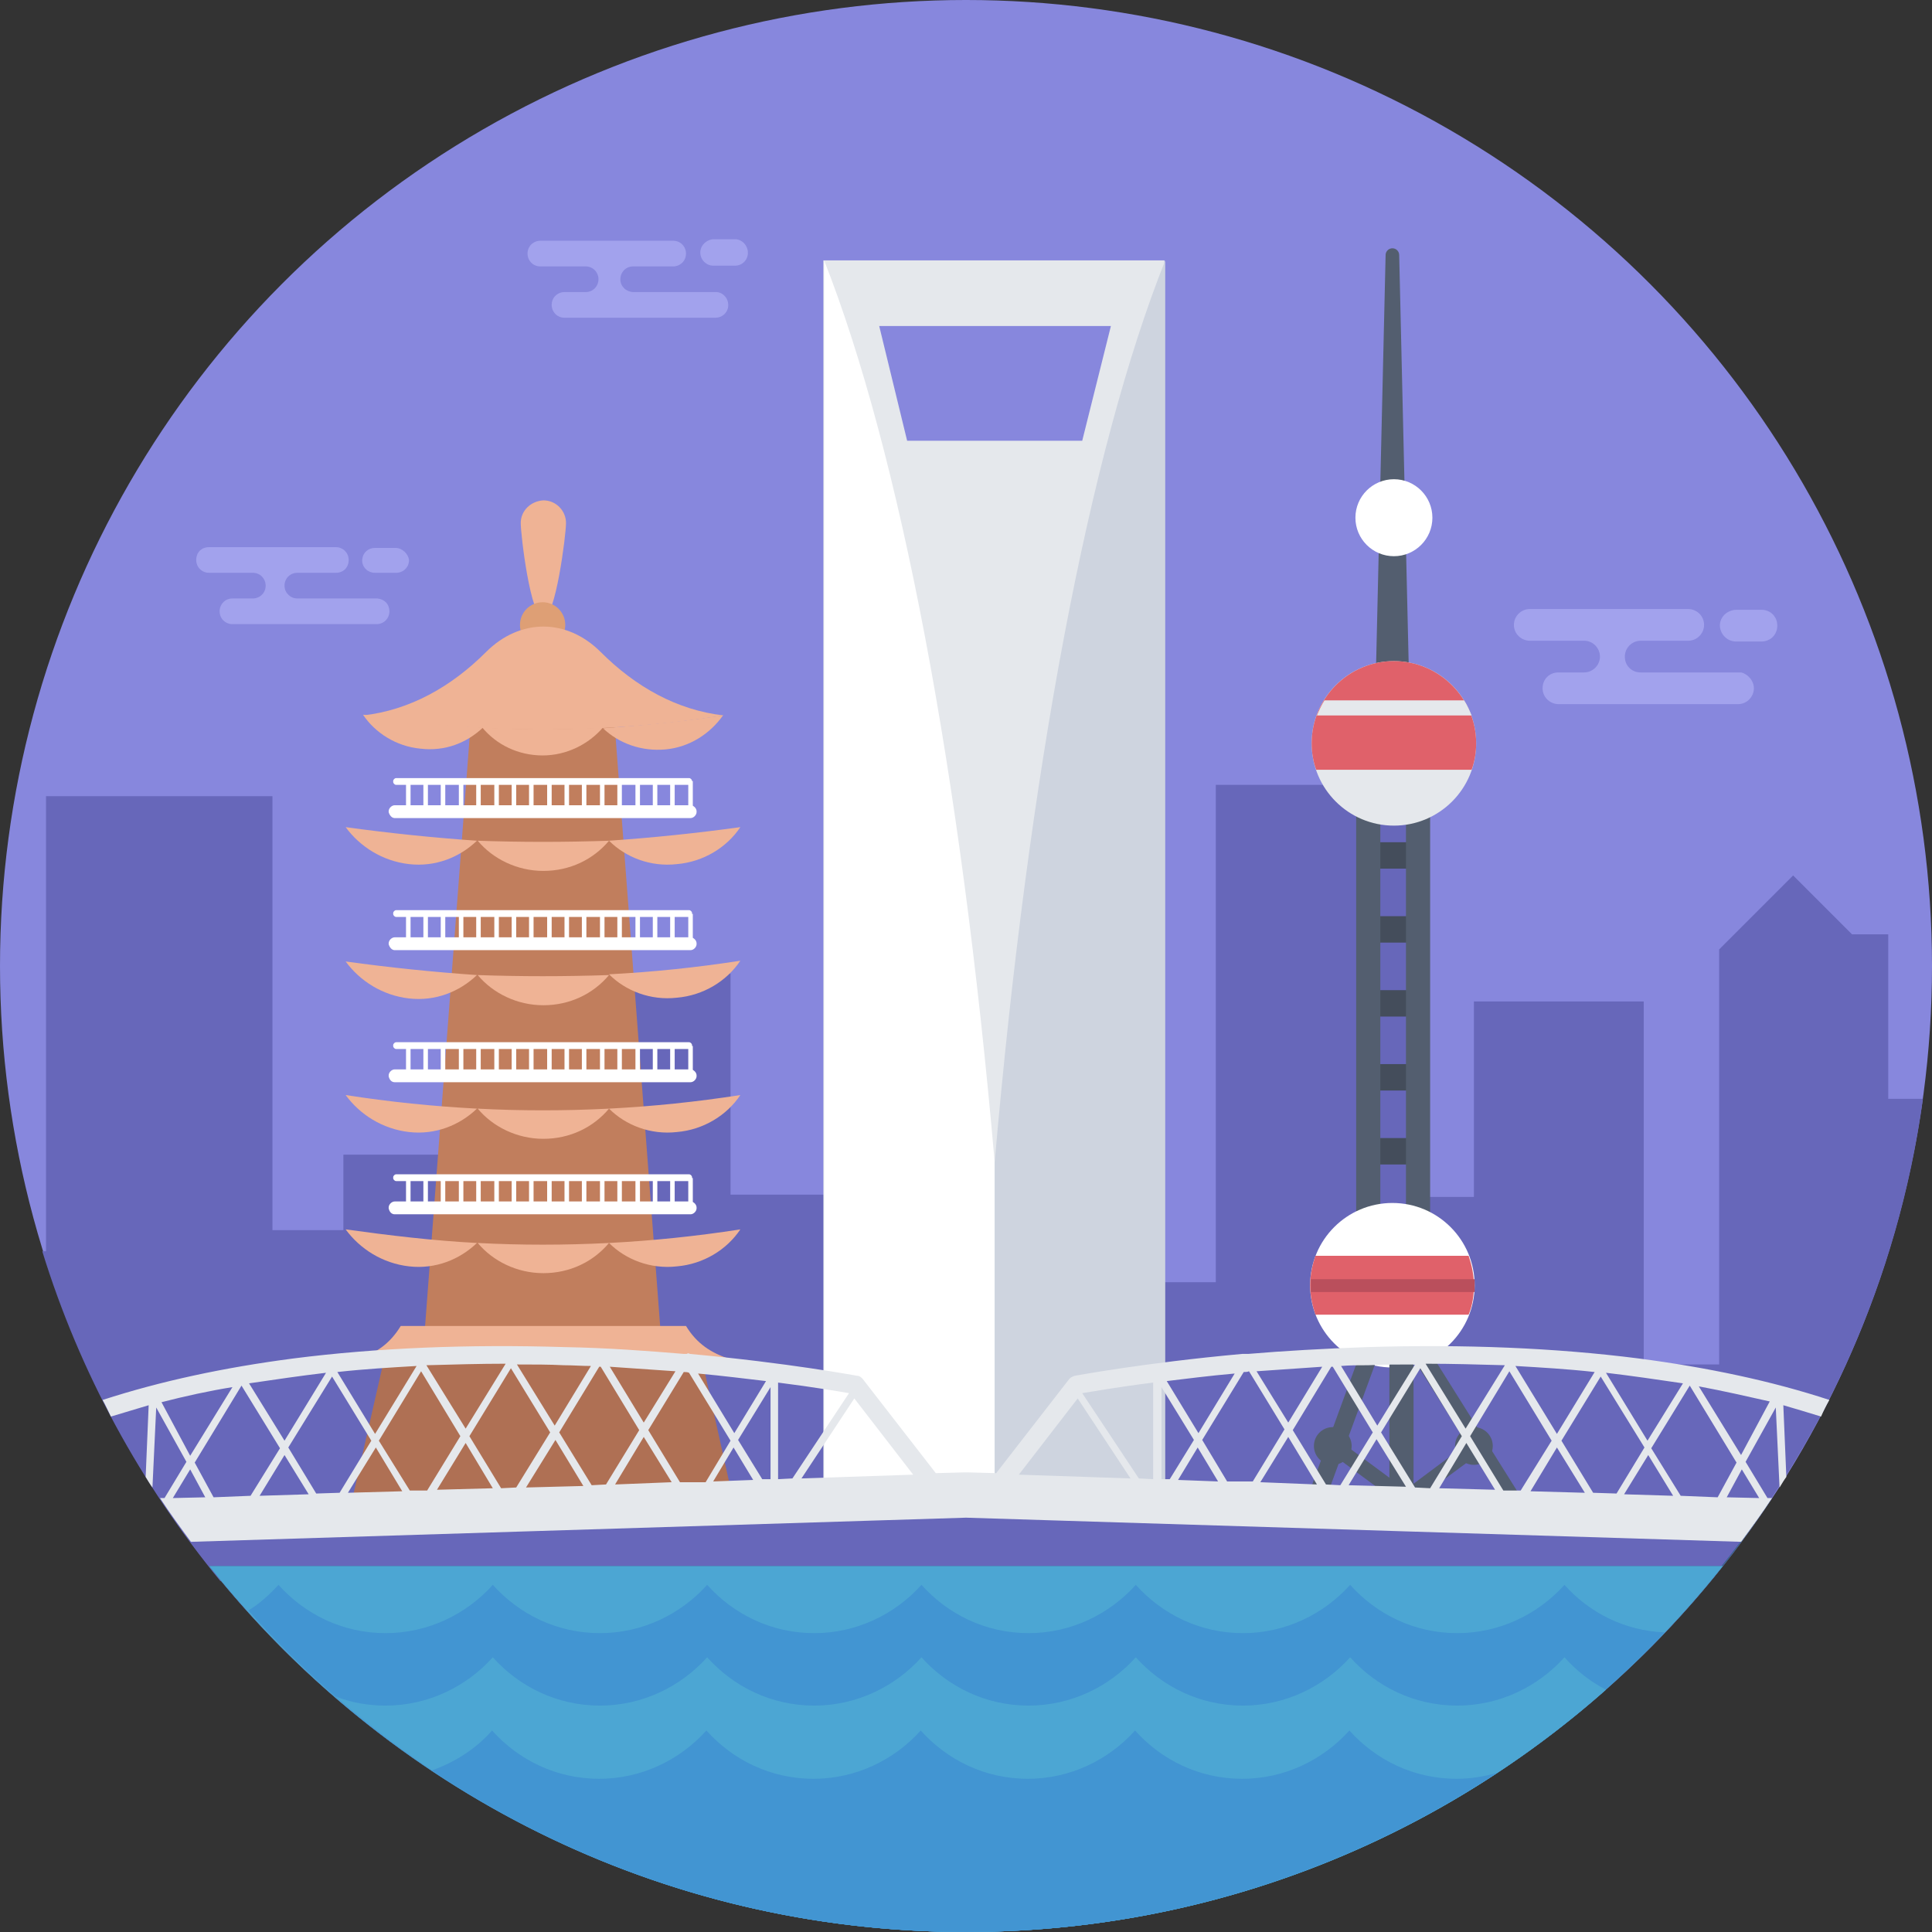 <?xml version="1.0" ?><!DOCTYPE svg  PUBLIC '-//W3C//DTD SVG 1.1//EN'  'http://www.w3.org/Graphics/SVG/1.1/DTD/svg11.dtd'><svg enable-background="new 0 0 256 256" id="Layer_1" version="1.1" viewBox="0 0 256 256" xml:space="preserve" xmlns="http://www.w3.org/2000/svg" xmlns:xlink="http://www.w3.org/1999/xlink"><rect x="0" y="0" width="256" height="256" fill="#333333" stroke="none"/><g><circle cx="128" cy="128" fill="#8787DD" id="XMLID_2151_" r="128"/><g id="XMLID_307_"><path d="M232.4,91.2c0,1.1-0.9,2.1-2.1,2.1h-23.8c-1.1,0-2.1-0.9-2.1-2.1c0-1.2,0.9-2.1,2.1-2.1    h3.4c1.1,0,2.1-0.9,2.1-2.1c0-1.1-0.9-2.1-2.1-2.1h-7.2c-1.1,0-2.1-0.9-2.1-2.1c0-1.1,0.9-2.1,2.1-2.1h21c1.1,0,2.1,0.9,2.1,2.1    c0,1.1-0.9,2.1-2.1,2.1l-6.3,0c-1.1,0-2.1,0.9-2.1,2.1c0,0.6,0.2,1.1,0.6,1.5c0.4,0.4,0.9,0.6,1.5,0.6h13.3    C231.6,89.3,232.4,90.2,232.4,91.2z" fill="#A2A2ED" id="XMLID_2030_"/><path d="M233.4,80.8h-3.3c-1.1,0-2.1,0.8-2.2,1.9c-0.1,1.2,0.9,2.3,2.1,2.3h3.4    c1.2,0,2.1-0.9,2.1-2.1l0,0C235.5,81.7,234.6,80.8,233.4,80.8z" fill="#A2A2ED" id="XMLID_2025_"/></g><g id="XMLID_2024_"><path d="M96.5,40.4c0,1-0.8,1.7-1.7,1.7h-20c-1,0-1.7-0.8-1.7-1.7c0-1,0.8-1.7,1.7-1.7h2.8    c1,0,1.7-0.8,1.7-1.7c0-1-0.8-1.7-1.7-1.7h-6c-1,0-1.7-0.8-1.7-1.7c0-1,0.8-1.7,1.7-1.7h17.6c1,0,1.7,0.8,1.7,1.7    c0,1-0.8,1.7-1.7,1.7l-5.3,0c-1,0-1.7,0.8-1.7,1.7c0,0.5,0.2,0.9,0.5,1.2c0.3,0.3,0.8,0.5,1.2,0.5H95    C95.9,38.8,96.5,39.6,96.5,40.4z" fill="#A2A2ED" id="XMLID_2037_"/><path d="M97.4,31.7h-2.8c-0.9,0-1.7,0.7-1.8,1.6c-0.1,1,0.7,1.9,1.7,1.9h2.9c1,0,1.7-0.8,1.7-1.7    v0C99.1,32.5,98.3,31.7,97.4,31.7z" fill="#A2A2ED" id="XMLID_2035_"/></g><g id="XMLID_512_"><path d="M51.6,81c0,0.9-0.7,1.7-1.7,1.7H30.8c-0.9,0-1.7-0.7-1.7-1.7c0-0.9,0.7-1.7,1.7-1.7h2.7    c0.9,0,1.7-0.7,1.7-1.7c0-0.9-0.7-1.7-1.7-1.7h-5.8c-0.9,0-1.7-0.7-1.7-1.7s0.7-1.7,1.7-1.7h16.8c0.9,0,1.7,0.7,1.7,1.7    s-0.7,1.7-1.7,1.7l-5.1,0c-0.9,0-1.7,0.7-1.7,1.7c0,0.5,0.2,0.9,0.5,1.2c0.3,0.3,0.7,0.5,1.2,0.5h10.6C51,79.4,51.6,80.1,51.6,81z    " fill="#A2A2ED" id="XMLID_2023_"/><path d="M52.4,72.6h-2.7c-0.9,0-1.6,0.6-1.7,1.5c-0.1,1,0.7,1.8,1.7,1.8h2.8    c0.9,0,1.7-0.7,1.7-1.7l0,0C54.1,73.4,53.3,72.6,52.4,72.6z" fill="#A2A2ED" id="XMLID_1948_"/></g><path d="M21.4,198.8C44.3,233.3,83.5,256,128,256c44.5,0,83.7-22.7,106.6-57.2H21.4z" fill="#295D82" id="XMLID_2125_"/><path d="M254.8,145.6h-4.6v-21.8h-4.8l-7.8-7.8l-9.8,9.8v55h-10v-48.1h-22.5v25.9H188V104h-26.9   v65.9h-14.1v-44.4h-23.7v13.1h-2.2v19.7H96.8V129H79.6v11.2h-5.9v5.4h-7.8v7.4H45.5v10h-9.4v-57.5h-30v60.3l-0.5,0   c5,16.2,13.1,30.9,23.6,43.7h197.3C241.4,191.7,251.5,169.7,254.8,145.6z" fill="#6767BA" id="XMLID_1947_"/><path d="M27.7,207.5C51.1,237,87.3,256,128,256c40.7,0,76.9-19,100.3-48.5H27.7z" fill="#46558A" id="XMLID_4510_"/><path d="M27.7,207.5C51.1,237,87.3,256,128,256c40.7,0,76.9-19,100.3-48.5H27.7z" fill="#4CA6D3" id="XMLID_4511_"/><path d="M207.3,210c-3.5,3.9-8.6,6.4-14.2,6.4c-5.7,0-10.7-2.5-14.2-6.4   c-3.5,3.9-8.6,6.4-14.2,6.4c-5.7,0-10.7-2.5-14.2-6.4c-3.5,3.9-8.6,6.4-14.2,6.4c-5.7,0-10.7-2.5-14.2-6.4   c-3.5,3.9-8.6,6.4-14.2,6.4c-5.7,0-10.7-2.5-14.2-6.4c-3.5,3.9-8.6,6.4-14.2,6.4c-5.7,0-10.7-2.5-14.2-6.4   c-3.5,3.9-8.6,6.4-14.2,6.4c-5.7,0-10.7-2.5-14.2-6.4c-1.2,1.3-2.5,2.5-4,3.4C56.1,239.5,90.1,256,128,256   c36.4,0,69.3-15.2,92.6-39.7C215.3,216.1,210.6,213.7,207.3,210z" fill="#4295D2" id="XMLID_4512_"/><path d="M212.8,223.9c-2.1-1.1-3.9-2.5-5.5-4.3c-3.5,3.9-8.6,6.4-14.2,6.4   c-5.7,0-10.7-2.5-14.2-6.4c-3.5,3.9-8.6,6.4-14.2,6.4c-5.7,0-10.7-2.5-14.2-6.4c-3.5,3.9-8.6,6.4-14.2,6.4   c-5.7,0-10.7-2.5-14.2-6.4c-3.5,3.9-8.6,6.4-14.2,6.4c-5.7,0-10.7-2.5-14.2-6.4c-3.5,3.9-8.6,6.4-14.2,6.4   c-5.7,0-10.7-2.5-14.2-6.4c-3.5,3.9-8.6,6.4-14.2,6.4c-2.3,0-4.6-0.4-6.6-1.2C66.7,244.2,96,256,128,256   C160.5,256,190.2,243.9,212.8,223.9z" fill="#4CA6D3" id="XMLID_4513_"/><path d="M198.4,234.9c-1.7,0.5-3.5,0.8-5.4,0.8c-5.7,0-10.7-2.5-14.2-6.4   c-3.5,3.9-8.6,6.4-14.2,6.4c-5.7,0-10.7-2.5-14.2-6.4c-3.5,3.9-8.6,6.4-14.2,6.4c-5.7,0-10.7-2.5-14.2-6.4   c-3.5,3.9-8.6,6.4-14.2,6.4c-5.7,0-10.7-2.5-14.2-6.4c-3.5,3.9-8.6,6.4-14.2,6.4c-5.7,0-10.7-2.5-14.2-6.4c-2.1,2.4-4.9,4.2-8,5.3   C77.4,248.1,101.8,256,128,256C154,256,178.2,248.2,198.4,234.9z" fill="#4295D2" id="XMLID_4514_"/><polygon fill="#C17E5D" id="XMLID_6885_" points="56.1,178.7 87.7,178.7 81.3,94.1 62.5,94.1  "/><g id="XMLID_6886_"><path d="M95.8,94.8c-1.7,2.4-4.4,4.2-7.6,4.5c-3.2,0.3-6.2-0.8-8.3-2.8    C85.2,96.1,90.5,95.6,95.8,94.8z" fill="#EFB395" id="XMLID_6887_"/><path d="M79.9,96.4c-1.9,2.2-4.8,3.7-8,3.7c-3.2,0-6.1-1.4-8-3.7C69.3,96.7,74.6,96.7,79.9,96.4z    " fill="#EFB395" id="XMLID_6888_"/><path d="M64,96.4c-2.1,2-5,3.2-8.3,2.8c-3.2-0.3-6-2.1-7.6-4.5C53.3,95.5,58.6,96.1,64,96.4z" fill="#EFB395" id="XMLID_6889_"/></g><g id="XMLID_6890_"><path d="M98.1,109.6c-1.8,2.7-4.9,4.6-8.4,4.9c-3.5,0.4-6.8-0.9-9-3.1    C86.5,111,92.3,110.4,98.1,109.6z" fill="#EFB395" id="XMLID_6891_"/><path d="M80.7,111.4c-2.1,2.5-5.2,4-8.7,4c-3.5,0-6.7-1.6-8.7-4C69,111.6,74.8,111.6,80.7,111.4z    " fill="#EFB395" id="XMLID_6892_"/><path d="M63.2,111.4c-2.3,2.2-5.5,3.5-9,3.1c-3.5-0.4-6.5-2.3-8.4-4.9    C51.6,110.4,57.4,111,63.2,111.4z" fill="#EFB395" id="XMLID_6893_"/></g><g id="XMLID_6894_"><path d="M98.1,127.3c-1.8,2.7-4.9,4.6-8.4,4.9c-3.5,0.4-6.8-0.9-9-3.1    C86.5,128.8,92.3,128.2,98.1,127.3z" fill="#EFB395" id="XMLID_6895_"/><path d="M80.7,129.2c-2.1,2.5-5.2,4-8.7,4c-3.5,0-6.7-1.6-8.7-4C69,129.4,74.8,129.4,80.7,129.2z    " fill="#EFB395" id="XMLID_6896_"/><path d="M63.2,129.2c-2.3,2.2-5.5,3.5-9,3.1c-3.5-0.4-6.5-2.3-8.4-4.9    C51.6,128.2,57.4,128.8,63.2,129.2z" fill="#EFB395" id="XMLID_6897_"/></g><g id="XMLID_6898_"><path d="M98.1,145.1c-1.8,2.7-4.9,4.6-8.4,4.9c-3.5,0.4-6.8-0.9-9-3.1    C86.5,146.6,92.3,146,98.1,145.1z" fill="#EFB395" id="XMLID_6899_"/><path d="M80.7,146.9c-2.1,2.5-5.2,4-8.7,4c-3.5,0-6.7-1.6-8.7-4C69,147.2,74.8,147.2,80.7,146.9z    " fill="#EFB395" id="XMLID_6900_"/><path d="M63.2,146.9c-2.3,2.2-5.5,3.5-9,3.1c-3.5-0.4-6.5-2.3-8.4-4.9    C51.6,146,57.4,146.6,63.2,146.9z" fill="#EFB395" id="XMLID_6901_"/></g><g id="XMLID_6902_"><path d="M98.1,162.9c-1.8,2.7-4.9,4.6-8.4,4.9c-3.5,0.4-6.8-0.9-9-3.1    C86.5,164.4,92.3,163.8,98.1,162.9z" fill="#EFB395" id="XMLID_6903_"/><path d="M80.7,164.7c-2.1,2.5-5.2,4-8.7,4c-3.5,0-6.7-1.6-8.7-4C69,165,74.8,165,80.7,164.7z" fill="#EFB395" id="XMLID_6904_"/><path d="M63.2,164.7c-2.3,2.2-5.5,3.5-9,3.1c-3.5-0.4-6.5-2.3-8.4-4.9    C51.6,163.7,57.4,164.4,63.2,164.7z" fill="#EFB395" id="XMLID_6905_"/></g><path d="M69,69.3c0,1.6,1.3,12.6,3,12.6c1.6,0,3-11,3-12.6c0-1.6-1.3-3-3-3   C70.3,66.4,69,67.7,69,69.3z" fill="#EFB395" id="XMLID_6906_"/><circle cx="71.9" cy="82.8" fill="#DE9F75" id="XMLID_6907_" r="3"/><path d="M48.1,94.8c6.2-0.7,11.7-3.8,16.3-8.4c4.5-4.5,10.7-4.5,15.2,0c4.6,4.6,10.1,7.7,16.3,8.4   C79.9,97.3,63.9,97.3,48.1,94.8z" fill="#EFB395" id="XMLID_6908_"/><path d="M47.2,180.1c2.6-0.7,4.5-2.1,5.9-4.4h37.8c1.4,2.3,3.3,3.6,5.9,4.4H47.2z" fill="#EFB395" id="XMLID_6909_"/><g id="XMLID_6910_"><rect fill="#FFFFFF" height="4.2" id="XMLID_6911_" width="0.6" x="53.8" y="103.5"/><rect fill="#FFFFFF" height="4.2" id="XMLID_6912_" width="0.6" x="56.1" y="103.5"/><rect fill="#FFFFFF" height="4.2" id="XMLID_6913_" width="0.6" x="58.4" y="103.5"/><rect fill="#FFFFFF" height="4.2" id="XMLID_6914_" width="0.6" x="60.8" y="103.5"/><rect fill="#FFFFFF" height="4.2" id="XMLID_6915_" width="0.6" x="63.1" y="103.5"/><rect fill="#FFFFFF" height="4.2" id="XMLID_6916_" width="0.6" x="65.5" y="103.5"/><rect fill="#FFFFFF" height="4.2" id="XMLID_6917_" width="0.6" x="67.8" y="103.5"/><rect fill="#FFFFFF" height="4.2" id="XMLID_6918_" width="0.6" x="70.1" y="103.5"/><rect fill="#FFFFFF" height="4.2" id="XMLID_6919_" width="0.6" x="72.5" y="103.5"/><rect fill="#FFFFFF" height="4.2" id="XMLID_6920_" width="0.6" x="74.8" y="103.5"/><rect fill="#FFFFFF" height="4.2" id="XMLID_6921_" width="0.6" x="77.1" y="103.5"/><rect fill="#FFFFFF" height="4.2" id="XMLID_6922_" width="0.6" x="79.5" y="103.5"/><rect fill="#FFFFFF" height="4.2" id="XMLID_6923_" width="0.6" x="81.8" y="103.5"/><rect fill="#FFFFFF" height="4.2" id="XMLID_6924_" width="0.6" x="84.2" y="103.5"/><rect fill="#FFFFFF" height="4.2" id="XMLID_6925_" width="0.6" x="86.5" y="103.5"/><rect fill="#FFFFFF" height="4.2" id="XMLID_6926_" width="0.6" x="88.8" y="103.5"/><rect fill="#FFFFFF" height="4.2" id="XMLID_6927_" width="0.6" x="91.2" y="103.5"/><path d="M52.3,108.4h39.2c0.4,0,0.8-0.4,0.8-0.8v-0.1c0-0.4-0.4-0.8-0.8-0.8H52.3    c-0.4,0-0.8,0.4-0.8,0.8v0.1C51.6,108,51.9,108.4,52.3,108.4z" fill="#FFFFFF" id="XMLID_6928_"/><path d="M52.5,104h38.8c0.2,0,0.4-0.2,0.4-0.4v-0.1c0-0.2-0.2-0.4-0.4-0.4H52.5    c-0.2,0-0.4,0.2-0.4,0.4v0.1C52.1,103.8,52.3,104,52.5,104z" fill="#FFFFFF" id="XMLID_6929_"/></g><g id="XMLID_6930_"><rect fill="#FFFFFF" height="4.2" id="XMLID_6931_" width="0.6" x="53.8" y="121.1"/><rect fill="#FFFFFF" height="4.2" id="XMLID_6932_" width="0.6" x="56.1" y="121.1"/><rect fill="#FFFFFF" height="4.2" id="XMLID_6933_" width="0.6" x="58.4" y="121.1"/><rect fill="#FFFFFF" height="4.2" id="XMLID_6934_" width="0.6" x="60.8" y="121.1"/><rect fill="#FFFFFF" height="4.2" id="XMLID_6935_" width="0.6" x="63.1" y="121.1"/><rect fill="#FFFFFF" height="4.2" id="XMLID_6936_" width="0.6" x="65.5" y="121.1"/><rect fill="#FFFFFF" height="4.2" id="XMLID_6937_" width="0.6" x="67.8" y="121.1"/><rect fill="#FFFFFF" height="4.2" id="XMLID_6938_" width="0.6" x="70.1" y="121.1"/><rect fill="#FFFFFF" height="4.2" id="XMLID_6939_" width="0.6" x="72.5" y="121.1"/><rect fill="#FFFFFF" height="4.2" id="XMLID_6940_" width="0.6" x="74.8" y="121.1"/><rect fill="#FFFFFF" height="4.2" id="XMLID_6941_" width="0.6" x="77.1" y="121.1"/><rect fill="#FFFFFF" height="4.2" id="XMLID_6942_" width="0.6" x="79.5" y="121.1"/><rect fill="#FFFFFF" height="4.2" id="XMLID_6943_" width="0.6" x="81.8" y="121.1"/><rect fill="#FFFFFF" height="4.2" id="XMLID_6944_" width="0.6" x="84.2" y="121.1"/><rect fill="#FFFFFF" height="4.2" id="XMLID_6945_" width="0.6" x="86.5" y="121.1"/><rect fill="#FFFFFF" height="4.2" id="XMLID_6946_" width="0.6" x="88.8" y="121.1"/><rect fill="#FFFFFF" height="4.2" id="XMLID_6947_" width="0.6" x="91.2" y="121.1"/><path d="M52.3,125.9h39.2c0.4,0,0.8-0.4,0.8-0.8V125c0-0.4-0.4-0.8-0.8-0.8H52.3    c-0.4,0-0.8,0.4-0.8,0.8v0.1C51.6,125.5,51.9,125.9,52.3,125.9z" fill="#FFFFFF" id="XMLID_6948_"/><path d="M52.5,121.5h38.8c0.2,0,0.4-0.2,0.4-0.4V121c0-0.2-0.2-0.4-0.4-0.4H52.5    c-0.2,0-0.4,0.2-0.4,0.4v0.1C52.1,121.3,52.3,121.5,52.5,121.5z" fill="#FFFFFF" id="XMLID_6949_"/></g><g id="XMLID_6950_"><rect fill="#FFFFFF" height="4.2" id="XMLID_6951_" width="0.6" x="53.8" y="138.6"/><rect fill="#FFFFFF" height="4.2" id="XMLID_6952_" width="0.6" x="56.1" y="138.6"/><rect fill="#FFFFFF" height="4.2" id="XMLID_6953_" width="0.6" x="58.4" y="138.6"/><rect fill="#FFFFFF" height="4.2" id="XMLID_6954_" width="0.6" x="60.8" y="138.6"/><rect fill="#FFFFFF" height="4.2" id="XMLID_6955_" width="0.6" x="63.1" y="138.6"/><rect fill="#FFFFFF" height="4.2" id="XMLID_6956_" width="0.6" x="65.5" y="138.6"/><rect fill="#FFFFFF" height="4.2" id="XMLID_6957_" width="0.6" x="67.8" y="138.6"/><rect fill="#FFFFFF" height="4.2" id="XMLID_6958_" width="0.6" x="70.1" y="138.6"/><rect fill="#FFFFFF" height="4.2" id="XMLID_6959_" width="0.6" x="72.5" y="138.6"/><rect fill="#FFFFFF" height="4.2" id="XMLID_6960_" width="0.6" x="74.8" y="138.6"/><rect fill="#FFFFFF" height="4.2" id="XMLID_6961_" width="0.6" x="77.1" y="138.6"/><rect fill="#FFFFFF" height="4.2" id="XMLID_6962_" width="0.6" x="79.5" y="138.6"/><rect fill="#FFFFFF" height="4.2" id="XMLID_6963_" width="0.6" x="81.8" y="138.6"/><rect fill="#FFFFFF" height="4.2" id="XMLID_6964_" width="0.6" x="84.2" y="138.6"/><rect fill="#FFFFFF" height="4.2" id="XMLID_6965_" width="0.6" x="86.5" y="138.6"/><rect fill="#FFFFFF" height="4.2" id="XMLID_6966_" width="0.6" x="88.8" y="138.6"/><rect fill="#FFFFFF" height="4.2" id="XMLID_6967_" width="0.6" x="91.2" y="138.6"/><path d="M52.3,143.4h39.2c0.4,0,0.8-0.4,0.8-0.8v-0.1c0-0.4-0.4-0.8-0.8-0.8H52.3    c-0.4,0-0.8,0.4-0.8,0.8v0.1C51.6,143.1,51.9,143.4,52.3,143.4z" fill="#FFFFFF" id="XMLID_6968_"/><path d="M52.5,139h38.8c0.2,0,0.4-0.2,0.4-0.4v-0.1c0-0.2-0.2-0.4-0.4-0.4H52.5    c-0.2,0-0.4,0.2-0.4,0.4v0.1C52.1,138.8,52.3,139,52.5,139z" fill="#FFFFFF" id="XMLID_6969_"/></g><g id="XMLID_6970_"><rect fill="#FFFFFF" height="4.2" id="XMLID_6971_" width="0.6" x="53.8" y="156.1"/><rect fill="#FFFFFF" height="4.2" id="XMLID_6972_" width="0.6" x="56.1" y="156.1"/><rect fill="#FFFFFF" height="4.2" id="XMLID_6973_" width="0.6" x="58.4" y="156.1"/><rect fill="#FFFFFF" height="4.2" id="XMLID_6974_" width="0.6" x="60.8" y="156.1"/><rect fill="#FFFFFF" height="4.2" id="XMLID_6975_" width="0.6" x="63.1" y="156.1"/><rect fill="#FFFFFF" height="4.2" id="XMLID_6976_" width="0.6" x="65.5" y="156.1"/><rect fill="#FFFFFF" height="4.2" id="XMLID_6977_" width="0.6" x="67.8" y="156.1"/><rect fill="#FFFFFF" height="4.2" id="XMLID_6978_" width="0.6" x="70.1" y="156.1"/><rect fill="#FFFFFF" height="4.2" id="XMLID_6979_" width="0.6" x="72.5" y="156.1"/><rect fill="#FFFFFF" height="4.2" id="XMLID_6980_" width="0.6" x="74.8" y="156.1"/><rect fill="#FFFFFF" height="4.2" id="XMLID_6981_" width="0.6" x="77.1" y="156.1"/><rect fill="#FFFFFF" height="4.2" id="XMLID_6982_" width="0.6" x="79.5" y="156.1"/><rect fill="#FFFFFF" height="4.2" id="XMLID_6983_" width="0.6" x="81.8" y="156.1"/><rect fill="#FFFFFF" height="4.2" id="XMLID_6984_" width="0.6" x="84.2" y="156.1"/><rect fill="#FFFFFF" height="4.2" id="XMLID_6985_" width="0.6" x="86.5" y="156.1"/><rect fill="#FFFFFF" height="4.2" id="XMLID_6986_" width="0.6" x="88.8" y="156.1"/><rect fill="#FFFFFF" height="4.2" id="XMLID_6987_" width="0.6" x="91.2" y="156.1"/><path d="M52.3,160.9h39.2c0.4,0,0.8-0.4,0.8-0.8V160c0-0.4-0.4-0.8-0.8-0.8H52.3    c-0.4,0-0.8,0.4-0.8,0.8v0.1C51.6,160.6,51.9,160.9,52.3,160.9z" fill="#FFFFFF" id="XMLID_6988_"/><path d="M52.5,156.5h38.8c0.2,0,0.4-0.2,0.4-0.4V156c0-0.2-0.2-0.4-0.4-0.4H52.5    c-0.2,0-0.4,0.2-0.4,0.4v0.1C52.1,156.3,52.3,156.5,52.5,156.5z" fill="#FFFFFF" id="XMLID_6989_"/></g><polygon fill="#AF7054" id="XMLID_6990_" points="46.6,199 50.9,180.1 93,180.1 97.2,199  "/><path d="M182.3,89.8h4.4l-1.3-56c0-0.5-0.4-0.9-0.9-0.9l0,0c-0.5,0-0.9,0.4-0.9,0.9L182.3,89.8z" fill="#535E6F" id="XMLID_6991_"/><rect fill="#444D5B" height="3.5" id="XMLID_6992_" width="6.6" x="181.2" y="111.6"/><rect fill="#444D5B" height="3.5" id="XMLID_6993_" width="6.6" x="181.2" y="121.4"/><rect fill="#444D5B" height="3.5" id="XMLID_6994_" width="6.6" x="181.2" y="131.2"/><rect fill="#444D5B" height="3.5" id="XMLID_6995_" width="6.6" x="181.2" y="141"/><rect fill="#444D5B" height="3.5" id="XMLID_6996_" width="6.6" x="181.2" y="150.8"/><g id="XMLID_6997_"><rect fill="#535E6F" height="62.9" id="XMLID_6998_" width="3.2" x="179.7" y="103.4"/><rect fill="#535E6F" height="62.9" id="XMLID_6999_" width="3.2" x="186.3" y="103.4"/></g><circle cx="184.7" cy="98.5" fill="#E5E8EC" id="XMLID_7000_" r="10.9"/><path d="M174.4,102c-0.4-1.1-0.6-2.3-0.6-3.5c0-6,4.9-10.9,10.9-10.9c6,0,10.9,4.9,10.9,10.9   c0,1.2-0.2,2.4-0.6,3.5H174.4z" fill="#E0616A" id="XMLID_7003_"/><path d="M174.5,94.8c0.3-0.7,0.6-1.4,1-2H194c0.4,0.6,0.7,1.3,1,2H174.5z" fill="#E5E8EC" id="XMLID_7004_"/><circle cx="184.7" cy="68.6" fill="#FFFFFF" id="XMLID_7005_" r="5.1"/><g id="XMLID_7006_"><circle cx="184.5" cy="170.3" fill="#FFFFFF" id="XMLID_7007_" r="10.9"/><path d="M173.6,170.3c0,1.4,0.3,2.7,0.7,3.9h20.3c0.5-1.2,0.7-2.5,0.7-3.9s-0.3-2.7-0.7-3.9    h-20.3C173.9,167.6,173.6,168.9,173.6,170.3z" fill="#E0616A" id="XMLID_7010_"/><path d="M195.4,169.5c0,0.3,0,0.5,0,0.8c0,0.3,0,0.6,0,0.9h-21.7c0-0.3,0-0.6,0-0.9    c0-0.3,0-0.5,0-0.8H195.4z" fill="#BA4F5C" id="XMLID_7013_"/></g><g id="XMLID_7014_"><polygon fill="#535E6F" id="XMLID_7015_" points="184.8,198.8 176,192.3 177.2,190.7 186.8,197.8 186.1,198.8   "/><polygon fill="#535E6F" id="XMLID_7016_" points="186.4,198.8 185.7,197.8 195.2,190.7 196.4,192.3 187.6,198.8   "/><path d="M199.1,198.8l-11.4-18.1c-0.3-0.5-0.2-1.2,0.4-1.6c0.5-0.3,1.2-0.2,1.6,0.4l12.1,19.3    H199.1z" fill="#535E6F" id="XMLID_7017_"/><path d="M175.6,198.8h-2.5l7-19.1c0.2-0.6,0.9-0.9,1.5-0.7c0.6,0.2,0.9,0.9,0.7,1.5L175.6,198.8z    " fill="#535E6F" id="XMLID_7018_"/><path d="M184.1,198.8v-18.6c0-0.9,0.7-1.6,1.6-1.6c0.9,0,1.6,0.7,1.6,1.6v18.6H184.1z" fill="#535E6F" id="XMLID_7019_"/><circle cx="176.6" cy="191.6" fill="#535E6F" id="XMLID_7020_" r="2.5"/><circle cx="195.3" cy="191.6" fill="#535E6F" id="XMLID_7021_" r="2.5"/></g><path d="M109.1,34.5V199h45.2V34.5H109.1z M143.4,58.4h-23.2l-3.7-15.2h30.7L143.4,58.4z" fill="#E5E8EC" id="XMLID_7022_"/><path d="M131.8,154L131.8,154v45h-2.9h-19.7V34.5C119.2,59.9,127.3,102.2,131.8,154z" fill="#FFFFFF" id="XMLID_7025_"/><path d="M154.4,34.5V199h-19.7h-2.9v-45C136.3,102.2,144.3,59.9,154.4,34.5z" fill="#CED4DF" id="XMLID_7026_"/><path d="M242.4,185.5c-7.6-2.5-16.1-4.3-25.3-5.5c-11-1.4-23.1-1.9-36-1.5   c-5.7,0.2-11,0.5-15.7,0.9c0,0,0,0,0,0c-0.1,0-0.2,0-0.4,0c-0.1,0-0.3,0-0.4,0c0,0,0,0,0,0c-13.2,1.2-22.1,2.9-22.2,2.9   c-0.3,0.1-0.5,0.2-0.7,0.4l-9.7,12.5l-3.7-0.1l0,0l-0.3,0l-0.3,0l0,0l-3.7,0.1l-9.7-12.5c-0.2-0.2-0.4-0.4-0.7-0.4   c-0.1,0-9-1.7-22.2-2.9c0,0,0,0,0,0c-0.1-0.1-0.3-0.1-0.4,0c-0.1,0-0.2,0-0.4,0c0,0,0,0,0,0c-4.8-0.4-10.1-0.8-15.7-0.9   c-12.9-0.4-25,0.1-36,1.5c-9.2,1.2-17.6,3-25.3,5.5c0.4,0.7,0.7,1.4,1.1,2.2c1.7-0.5,3.3-1,5-1.5l-0.4,9.5c0.3,0.5,0.6,1,0.9,1.4   l0.5-10.6l4,7.2l-2.9,4.8l-0.6,0c1.3,2,2.7,3.9,4.1,5.8l102.7-3.2l102.7,3.2c1.4-1.9,2.8-3.8,4.1-5.8l-0.6,0l-2.9-4.8l4-7.2   l0.5,10.6c0.3-0.5,0.6-1,0.9-1.4l-0.4-9.5c1.7,0.5,3.4,1,5,1.5C241.6,187,242,186.2,242.4,185.5z M101.5,183l-4.2,6.9l-4.8-7.9   C95.8,182.3,98.9,182.7,101.5,183z M89.5,181.7l-4.2,6.8l-4.5-7.4C83.8,181.3,86.7,181.5,89.5,181.7z M74.7,180.9   c1.2,0,2.4,0.1,3.6,0.1l-4.8,7.9l-5-8.1C70.7,180.8,72.8,180.8,74.7,180.9z M67,180.7l-5.3,8.6l-5.2-8.4   C60.2,180.8,63.6,180.7,67,180.7z M55.2,181l-5.5,9l-5-8.2C48.3,181.4,51.8,181.2,55.2,181z M43.2,181.9l-5.5,9l-4.7-7.6   C36.4,182.8,39.8,182.3,43.2,181.9z M21.4,185.8c3.1-0.8,6.3-1.5,9.4-2l-5.6,9.1L21.4,185.8z M22.9,198.5l2.3-3.8l2,3.7L22.9,198.5   z M28.3,198.4l-2.5-4.6l6.2-10.2l5.1,8.3l-3.9,6.3L28.3,198.4z M34.4,198.2l3.3-5.4l3.2,5.2L34.4,198.2z M41.9,197.9l-3.7-6.1   l5.8-9.4l5.2,8.5l-4.2,6.9L41.9,197.9z M46.1,197.8l3.7-6l3.5,5.8L46.1,197.8z M54.3,197.5l-4.1-6.6l5.6-9.2l5.2,8.6l-4.4,7.2   L54.3,197.5z M57.9,197.4l3.8-6.2l3.6,6L57.9,197.4z M66.4,197.2l-4.2-6.9l5.5-9l5.2,8.5l-4.5,7.3L66.4,197.2z M69.7,197.1l3.9-6.3   l3.7,6.1L69.7,197.1z M78.4,196.8l-4.3-7l5.3-8.7c0.1,0,0.1,0,0.2,0l5.1,8.4l-4.4,7.2L78.4,196.8z M81.5,196.7l3.8-6.3l3.7,6   L81.5,196.7z M90.1,196.4l-4.2-6.9l4.7-7.7c0.2,0,0.5,0,0.7,0.1l5.5,9l-3.3,5.5L90.1,196.4z M94.5,196.3l2.7-4.5l2.6,4.3   L94.5,196.3z M102.1,196l-1.1,0l-3.2-5.2l4.3-7V196z M103.1,196v-12.8c4.8,0.6,8.2,1.2,9.4,1.4l-7.5,11.3L103.1,196z M106.2,195.9   l7-10.6l7.8,10.1L106.2,195.9z M223,183.3l-4.7,7.6l-5.5-9C216.2,182.3,219.6,182.8,223,183.3z M211.3,181.8l-5,8.2l-5.5-9   C204.2,181.2,207.7,181.4,211.3,181.8z M199.4,180.9l-5.2,8.4l-5.3-8.6C192.4,180.7,195.8,180.8,199.4,180.9z M181.3,180.9   c2-0.1,4-0.1,6.2-0.1l-5,8.1l-4.8-7.9C178.8,180.9,180,180.9,181.3,180.9z M175.2,181.1l-4.5,7.4l-4.2-6.8   C169.3,181.5,172.2,181.3,175.2,181.1z M163.6,182l-4.8,7.9l-4.2-6.9C157.1,182.7,160.2,182.3,163.6,182z M135,195.4l7.8-10.1   l7,10.6L135,195.4z M152.9,196l-2-0.1l-7.5-11.3c1.3-0.2,4.6-0.8,9.4-1.4V196z M153.9,196v-12.2l4.3,7l-3.2,5.2L153.9,196z    M156.1,196.1l2.6-4.3l2.7,4.5L156.1,196.1z M162.6,196.3l-3.3-5.5l5.5-9c0.2,0,0.5,0,0.7-0.1l4.7,7.7l-4.2,6.9L162.6,196.3z    M167,196.4l3.7-6l3.8,6.3L167,196.4z M175.7,196.7l-4.4-7.2l5.1-8.4c0.1,0,0.1,0,0.2,0l5.3,8.7l-4.3,7L175.7,196.7z M178.7,196.8   l3.7-6.1l3.9,6.3L178.7,196.8z M187.5,197.1l-4.5-7.3l5.2-8.5l5.5,9l-4.2,6.9L187.5,197.1z M190.7,197.2l3.6-6l3.8,6.2L190.7,197.2   z M199.2,197.5l-4.4-7.2l5.2-8.6l5.6,9.2l-4.1,6.6L199.2,197.5z M202.8,197.6l3.5-5.8l3.7,6L202.8,197.6z M211.1,197.8l-4.2-6.9   l5.2-8.5l5.8,9.4l-3.7,6.1L211.1,197.8z M215.2,198l3.2-5.2l3.3,5.4L215.2,198z M222.7,198.2l-3.9-6.3l5.1-8.3l6.2,10.2l-2.5,4.6   L222.7,198.2z M233.1,198.5l-4.3-0.1l2-3.7L233.1,198.5z M230.7,192.8l-5.6-9.1c3.2,0.6,6.3,1.3,9.4,2L230.7,192.8z" fill="#E5E8EC" id="XMLID_7027_"/></g></svg>